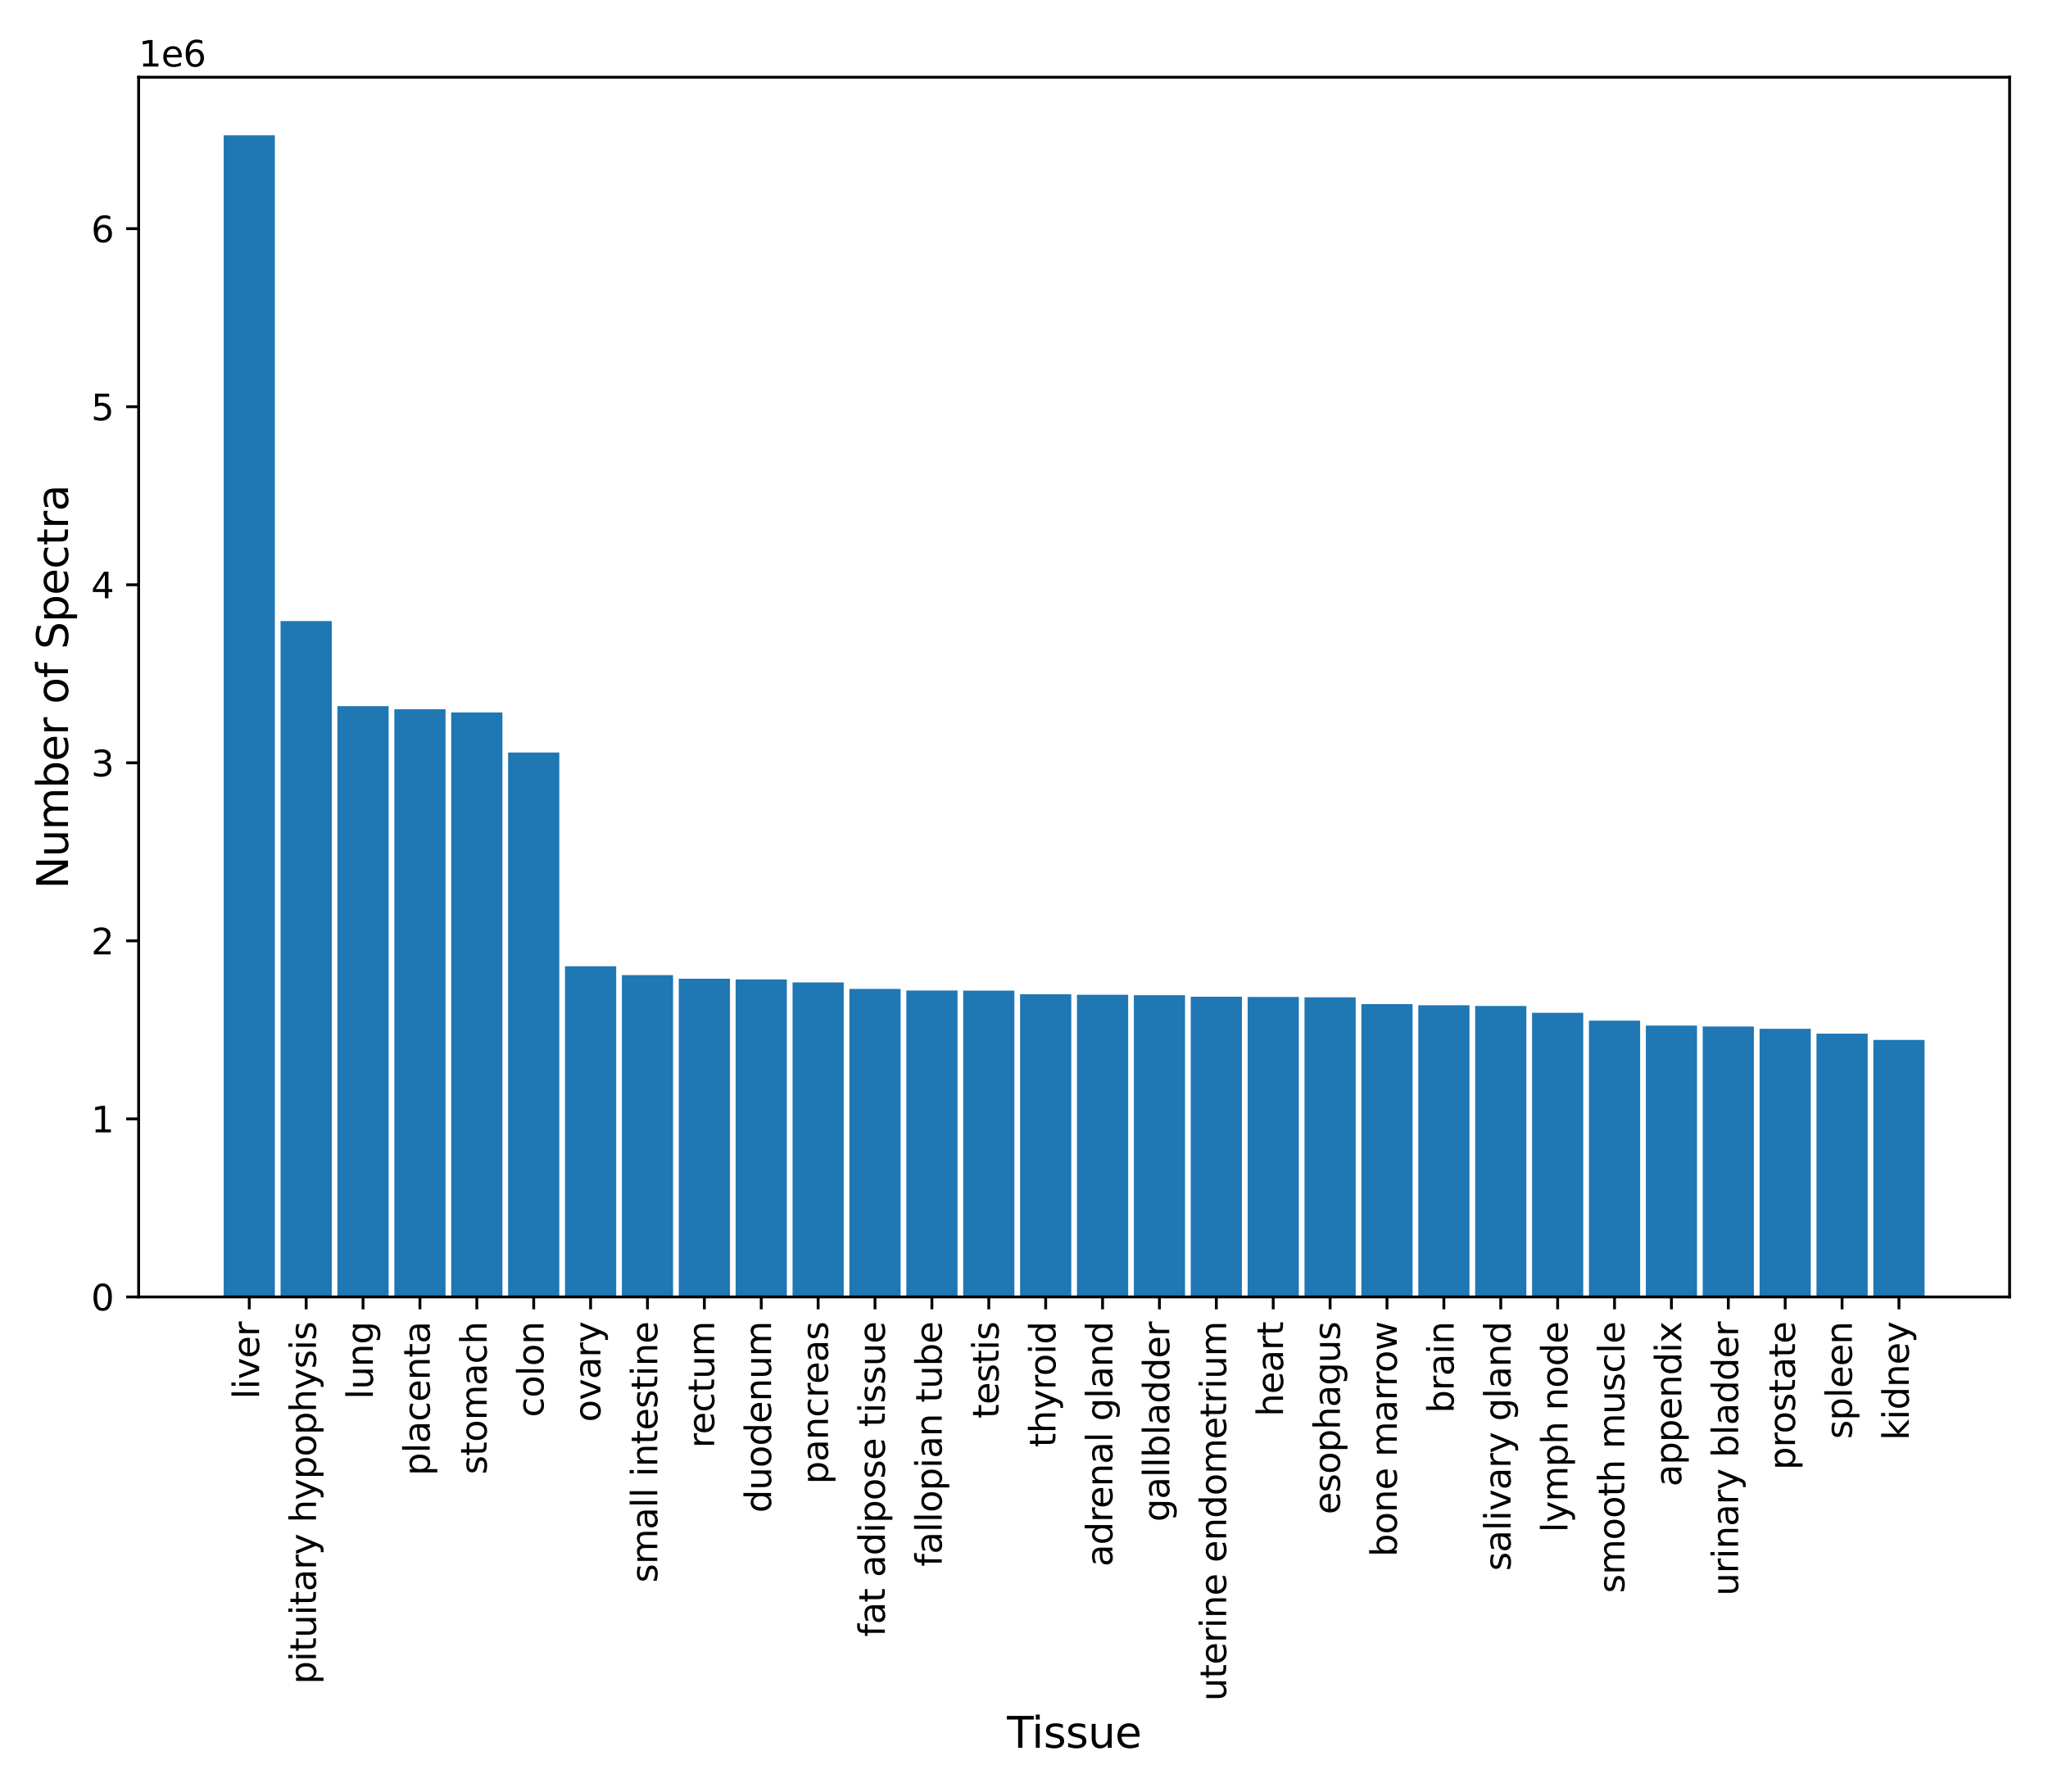 <?xml version="1.0" encoding="utf-8" standalone="no"?>
<!DOCTYPE svg PUBLIC "-//W3C//DTD SVG 1.1//EN"
  "http://www.w3.org/Graphics/SVG/1.1/DTD/svg11.dtd">
<svg xmlns:xlink="http://www.w3.org/1999/xlink" width="576pt" height="504pt" viewBox="0 0 576 504" xmlns="http://www.w3.org/2000/svg" version="1.1">
 <defs>
  <style type="text/css">*{stroke-linejoin: round; stroke-linecap: butt}</style>
 </defs>
 <g id="figure_1">
  <g id="patch_1">
   <path d="M 0 504 
L 576 504 
L 576 0 
L 0 0 
z
" style="fill: #ffffff"/>
  </g>
  <g id="axes_1">
   <g id="patch_2">
    <path d="M 38.99 364.84 
L 565.2 364.84 
L 565.2 21.72 
L 38.99 21.72 
z
" style="fill: #ffffff"/>
   </g>
   <g id="patch_3">
    <path d="M 62.909 364.84 
L 77.308 364.84 
L 77.308 38.059 
L 62.909 38.059 
z
" clip-path="url(#p0e1d384bc6)" style="fill: #1f77b4"/>
   </g>
   <g id="patch_4">
    <path d="M 78.908 364.84 
L 93.307 364.84 
L 93.307 174.72 
L 78.908 174.72 
z
" clip-path="url(#p0e1d384bc6)" style="fill: #1f77b4"/>
   </g>
   <g id="patch_5">
    <path d="M 94.907 364.84 
L 109.306 364.84 
L 109.306 198.65 
L 94.907 198.65 
z
" clip-path="url(#p0e1d384bc6)" style="fill: #1f77b4"/>
   </g>
   <g id="patch_6">
    <path d="M 110.906 364.84 
L 125.305 364.84 
L 125.305 199.526 
L 110.906 199.526 
z
" clip-path="url(#p0e1d384bc6)" style="fill: #1f77b4"/>
   </g>
   <g id="patch_7">
    <path d="M 126.905 364.84 
L 141.304 364.84 
L 141.304 200.425 
L 126.905 200.425 
z
" clip-path="url(#p0e1d384bc6)" style="fill: #1f77b4"/>
   </g>
   <g id="patch_8">
    <path d="M 142.904 364.84 
L 157.303 364.84 
L 157.303 211.698 
L 142.904 211.698 
z
" clip-path="url(#p0e1d384bc6)" style="fill: #1f77b4"/>
   </g>
   <g id="patch_9">
    <path d="M 158.903 364.84 
L 173.302 364.84 
L 173.302 271.833 
L 158.903 271.833 
z
" clip-path="url(#p0e1d384bc6)" style="fill: #1f77b4"/>
   </g>
   <g id="patch_10">
    <path d="M 174.902 364.84 
L 189.301 364.84 
L 189.301 274.313 
L 174.902 274.313 
z
" clip-path="url(#p0e1d384bc6)" style="fill: #1f77b4"/>
   </g>
   <g id="patch_11">
    <path d="M 190.901 364.84 
L 205.301 364.84 
L 205.301 275.327 
L 190.901 275.327 
z
" clip-path="url(#p0e1d384bc6)" style="fill: #1f77b4"/>
   </g>
   <g id="patch_12">
    <path d="M 206.9 364.84 
L 221.3 364.84 
L 221.3 275.529 
L 206.9 275.529 
z
" clip-path="url(#p0e1d384bc6)" style="fill: #1f77b4"/>
   </g>
   <g id="patch_13">
    <path d="M 222.9 364.84 
L 237.299 364.84 
L 237.299 276.376 
L 222.9 276.376 
z
" clip-path="url(#p0e1d384bc6)" style="fill: #1f77b4"/>
   </g>
   <g id="patch_14">
    <path d="M 238.899 364.84 
L 253.298 364.84 
L 253.298 278.196 
L 238.899 278.196 
z
" clip-path="url(#p0e1d384bc6)" style="fill: #1f77b4"/>
   </g>
   <g id="patch_15">
    <path d="M 254.898 364.84 
L 269.297 364.84 
L 269.297 278.652 
L 254.898 278.652 
z
" clip-path="url(#p0e1d384bc6)" style="fill: #1f77b4"/>
   </g>
   <g id="patch_16">
    <path d="M 270.897 364.84 
L 285.296 364.84 
L 285.296 278.684 
L 270.897 278.684 
z
" clip-path="url(#p0e1d384bc6)" style="fill: #1f77b4"/>
   </g>
   <g id="patch_17">
    <path d="M 286.896 364.84 
L 301.295 364.84 
L 301.295 279.69 
L 286.896 279.69 
z
" clip-path="url(#p0e1d384bc6)" style="fill: #1f77b4"/>
   </g>
   <g id="patch_18">
    <path d="M 302.895 364.84 
L 317.294 364.84 
L 317.294 279.846 
L 302.895 279.846 
z
" clip-path="url(#p0e1d384bc6)" style="fill: #1f77b4"/>
   </g>
   <g id="patch_19">
    <path d="M 318.894 364.84 
L 333.293 364.84 
L 333.293 279.96 
L 318.894 279.96 
z
" clip-path="url(#p0e1d384bc6)" style="fill: #1f77b4"/>
   </g>
   <g id="patch_20">
    <path d="M 334.893 364.84 
L 349.292 364.84 
L 349.292 280.391 
L 334.893 280.391 
z
" clip-path="url(#p0e1d384bc6)" style="fill: #1f77b4"/>
   </g>
   <g id="patch_21">
    <path d="M 350.892 364.84 
L 365.291 364.84 
L 365.291 280.459 
L 350.892 280.459 
z
" clip-path="url(#p0e1d384bc6)" style="fill: #1f77b4"/>
   </g>
   <g id="patch_22">
    <path d="M 366.891 364.84 
L 381.29 364.84 
L 381.29 280.569 
L 366.891 280.569 
z
" clip-path="url(#p0e1d384bc6)" style="fill: #1f77b4"/>
   </g>
   <g id="patch_23">
    <path d="M 382.89 364.84 
L 397.29 364.84 
L 397.29 282.467 
L 382.89 282.467 
z
" clip-path="url(#p0e1d384bc6)" style="fill: #1f77b4"/>
   </g>
   <g id="patch_24">
    <path d="M 398.889 364.84 
L 413.289 364.84 
L 413.289 282.79 
L 398.889 282.79 
z
" clip-path="url(#p0e1d384bc6)" style="fill: #1f77b4"/>
   </g>
   <g id="patch_25">
    <path d="M 414.889 364.84 
L 429.288 364.84 
L 429.288 282.999 
L 414.889 282.999 
z
" clip-path="url(#p0e1d384bc6)" style="fill: #1f77b4"/>
   </g>
   <g id="patch_26">
    <path d="M 430.888 364.84 
L 445.287 364.84 
L 445.287 284.918 
L 430.888 284.918 
z
" clip-path="url(#p0e1d384bc6)" style="fill: #1f77b4"/>
   </g>
   <g id="patch_27">
    <path d="M 446.887 364.84 
L 461.286 364.84 
L 461.286 287.13 
L 446.887 287.13 
z
" clip-path="url(#p0e1d384bc6)" style="fill: #1f77b4"/>
   </g>
   <g id="patch_28">
    <path d="M 462.886 364.84 
L 477.285 364.84 
L 477.285 288.506 
L 462.886 288.506 
z
" clip-path="url(#p0e1d384bc6)" style="fill: #1f77b4"/>
   </g>
   <g id="patch_29">
    <path d="M 478.885 364.84 
L 493.284 364.84 
L 493.284 288.761 
L 478.885 288.761 
z
" clip-path="url(#p0e1d384bc6)" style="fill: #1f77b4"/>
   </g>
   <g id="patch_30">
    <path d="M 494.884 364.84 
L 509.283 364.84 
L 509.283 289.41 
L 494.884 289.41 
z
" clip-path="url(#p0e1d384bc6)" style="fill: #1f77b4"/>
   </g>
   <g id="patch_31">
    <path d="M 510.883 364.84 
L 525.282 364.84 
L 525.282 290.785 
L 510.883 290.785 
z
" clip-path="url(#p0e1d384bc6)" style="fill: #1f77b4"/>
   </g>
   <g id="patch_32">
    <path d="M 526.882 364.84 
L 541.281 364.84 
L 541.281 292.549 
L 526.882 292.549 
z
" clip-path="url(#p0e1d384bc6)" style="fill: #1f77b4"/>
   </g>
   <g id="matplotlib.axis_1">
    <g id="xtick_1">
     <g id="line2d_1">
      <defs>
       <path id="m7812e07e1c" d="M 0 0 
L 0 3.5 
" style="stroke: #000000; stroke-width: 0.8"/>
      </defs>
      <g>
       <use xlink:href="#m7812e07e1c" x="70.108" y="364.84" style="stroke: #000000; stroke-width: 0.8"/>
      </g>
     </g>
     <g id="text_1">
      <!-- liver -->
      <g transform="translate(72.868 393.579) rotate(-90) scale(0.1 -0.1)">
       <defs>
        <path id="DejaVuSans-6c" d="M 603 4863 
L 1178 4863 
L 1178 0 
L 603 0 
L 603 4863 
z
" transform="scale(0.016)"/>
        <path id="DejaVuSans-69" d="M 603 3500 
L 1178 3500 
L 1178 0 
L 603 0 
L 603 3500 
z
M 603 4863 
L 1178 4863 
L 1178 4134 
L 603 4134 
L 603 4863 
z
" transform="scale(0.016)"/>
        <path id="DejaVuSans-76" d="M 191 3500 
L 800 3500 
L 1894 563 
L 2988 3500 
L 3597 3500 
L 2284 0 
L 1503 0 
L 191 3500 
z
" transform="scale(0.016)"/>
        <path id="DejaVuSans-65" d="M 3597 1894 
L 3597 1613 
L 953 1613 
Q 991 1019 1311 708 
Q 1631 397 2203 397 
Q 2534 397 2845 478 
Q 3156 559 3463 722 
L 3463 178 
Q 3153 47 2828 -22 
Q 2503 -91 2169 -91 
Q 1331 -91 842 396 
Q 353 884 353 1716 
Q 353 2575 817 3079 
Q 1281 3584 2069 3584 
Q 2775 3584 3186 3129 
Q 3597 2675 3597 1894 
z
M 3022 2063 
Q 3016 2534 2758 2815 
Q 2500 3097 2075 3097 
Q 1594 3097 1305 2825 
Q 1016 2553 972 2059 
L 3022 2063 
z
" transform="scale(0.016)"/>
        <path id="DejaVuSans-72" d="M 2631 2963 
Q 2534 3019 2420 3045 
Q 2306 3072 2169 3072 
Q 1681 3072 1420 2755 
Q 1159 2438 1159 1844 
L 1159 0 
L 581 0 
L 581 3500 
L 1159 3500 
L 1159 2956 
Q 1341 3275 1631 3429 
Q 1922 3584 2338 3584 
Q 2397 3584 2469 3576 
Q 2541 3569 2628 3553 
L 2631 2963 
z
" transform="scale(0.016)"/>
       </defs>
       <use xlink:href="#DejaVuSans-6c"/>
       <use xlink:href="#DejaVuSans-69" x="27.783"/>
       <use xlink:href="#DejaVuSans-76" x="55.566"/>
       <use xlink:href="#DejaVuSans-65" x="114.746"/>
       <use xlink:href="#DejaVuSans-72" x="176.27"/>
      </g>
     </g>
    </g>
    <g id="xtick_2">
     <g id="line2d_2">
      <g>
       <use xlink:href="#m7812e07e1c" x="86.107" y="364.84" style="stroke: #000000; stroke-width: 0.8"/>
      </g>
     </g>
     <g id="text_2">
      <!-- pituitary hypophysis -->
      <g transform="translate(88.867 473.784) rotate(-90) scale(0.1 -0.1)">
       <defs>
        <path id="DejaVuSans-70" d="M 1159 525 
L 1159 -1331 
L 581 -1331 
L 581 3500 
L 1159 3500 
L 1159 2969 
Q 1341 3281 1617 3432 
Q 1894 3584 2278 3584 
Q 2916 3584 3314 3078 
Q 3713 2572 3713 1747 
Q 3713 922 3314 415 
Q 2916 -91 2278 -91 
Q 1894 -91 1617 61 
Q 1341 213 1159 525 
z
M 3116 1747 
Q 3116 2381 2855 2742 
Q 2594 3103 2138 3103 
Q 1681 3103 1420 2742 
Q 1159 2381 1159 1747 
Q 1159 1113 1420 752 
Q 1681 391 2138 391 
Q 2594 391 2855 752 
Q 3116 1113 3116 1747 
z
" transform="scale(0.016)"/>
        <path id="DejaVuSans-74" d="M 1172 4494 
L 1172 3500 
L 2356 3500 
L 2356 3053 
L 1172 3053 
L 1172 1153 
Q 1172 725 1289 603 
Q 1406 481 1766 481 
L 2356 481 
L 2356 0 
L 1766 0 
Q 1100 0 847 248 
Q 594 497 594 1153 
L 594 3053 
L 172 3053 
L 172 3500 
L 594 3500 
L 594 4494 
L 1172 4494 
z
" transform="scale(0.016)"/>
        <path id="DejaVuSans-75" d="M 544 1381 
L 544 3500 
L 1119 3500 
L 1119 1403 
Q 1119 906 1312 657 
Q 1506 409 1894 409 
Q 2359 409 2629 706 
Q 2900 1003 2900 1516 
L 2900 3500 
L 3475 3500 
L 3475 0 
L 2900 0 
L 2900 538 
Q 2691 219 2414 64 
Q 2138 -91 1772 -91 
Q 1169 -91 856 284 
Q 544 659 544 1381 
z
M 1991 3584 
L 1991 3584 
z
" transform="scale(0.016)"/>
        <path id="DejaVuSans-61" d="M 2194 1759 
Q 1497 1759 1228 1600 
Q 959 1441 959 1056 
Q 959 750 1161 570 
Q 1363 391 1709 391 
Q 2188 391 2477 730 
Q 2766 1069 2766 1631 
L 2766 1759 
L 2194 1759 
z
M 3341 1997 
L 3341 0 
L 2766 0 
L 2766 531 
Q 2569 213 2275 61 
Q 1981 -91 1556 -91 
Q 1019 -91 701 211 
Q 384 513 384 1019 
Q 384 1609 779 1909 
Q 1175 2209 1959 2209 
L 2766 2209 
L 2766 2266 
Q 2766 2663 2505 2880 
Q 2244 3097 1772 3097 
Q 1472 3097 1187 3025 
Q 903 2953 641 2809 
L 641 3341 
Q 956 3463 1253 3523 
Q 1550 3584 1831 3584 
Q 2591 3584 2966 3190 
Q 3341 2797 3341 1997 
z
" transform="scale(0.016)"/>
        <path id="DejaVuSans-79" d="M 2059 -325 
Q 1816 -950 1584 -1140 
Q 1353 -1331 966 -1331 
L 506 -1331 
L 506 -850 
L 844 -850 
Q 1081 -850 1212 -737 
Q 1344 -625 1503 -206 
L 1606 56 
L 191 3500 
L 800 3500 
L 1894 763 
L 2988 3500 
L 3597 3500 
L 2059 -325 
z
" transform="scale(0.016)"/>
        <path id="DejaVuSans-20" transform="scale(0.016)"/>
        <path id="DejaVuSans-68" d="M 3513 2113 
L 3513 0 
L 2938 0 
L 2938 2094 
Q 2938 2591 2744 2837 
Q 2550 3084 2163 3084 
Q 1697 3084 1428 2787 
Q 1159 2491 1159 1978 
L 1159 0 
L 581 0 
L 581 4863 
L 1159 4863 
L 1159 2956 
Q 1366 3272 1645 3428 
Q 1925 3584 2291 3584 
Q 2894 3584 3203 3211 
Q 3513 2838 3513 2113 
z
" transform="scale(0.016)"/>
        <path id="DejaVuSans-6f" d="M 1959 3097 
Q 1497 3097 1228 2736 
Q 959 2375 959 1747 
Q 959 1119 1226 758 
Q 1494 397 1959 397 
Q 2419 397 2687 759 
Q 2956 1122 2956 1747 
Q 2956 2369 2687 2733 
Q 2419 3097 1959 3097 
z
M 1959 3584 
Q 2709 3584 3137 3096 
Q 3566 2609 3566 1747 
Q 3566 888 3137 398 
Q 2709 -91 1959 -91 
Q 1206 -91 779 398 
Q 353 888 353 1747 
Q 353 2609 779 3096 
Q 1206 3584 1959 3584 
z
" transform="scale(0.016)"/>
        <path id="DejaVuSans-73" d="M 2834 3397 
L 2834 2853 
Q 2591 2978 2328 3040 
Q 2066 3103 1784 3103 
Q 1356 3103 1142 2972 
Q 928 2841 928 2578 
Q 928 2378 1081 2264 
Q 1234 2150 1697 2047 
L 1894 2003 
Q 2506 1872 2764 1633 
Q 3022 1394 3022 966 
Q 3022 478 2636 193 
Q 2250 -91 1575 -91 
Q 1294 -91 989 -36 
Q 684 19 347 128 
L 347 722 
Q 666 556 975 473 
Q 1284 391 1588 391 
Q 1994 391 2212 530 
Q 2431 669 2431 922 
Q 2431 1156 2273 1281 
Q 2116 1406 1581 1522 
L 1381 1569 
Q 847 1681 609 1914 
Q 372 2147 372 2553 
Q 372 3047 722 3315 
Q 1072 3584 1716 3584 
Q 2034 3584 2315 3537 
Q 2597 3491 2834 3397 
z
" transform="scale(0.016)"/>
       </defs>
       <use xlink:href="#DejaVuSans-70"/>
       <use xlink:href="#DejaVuSans-69" x="63.477"/>
       <use xlink:href="#DejaVuSans-74" x="91.26"/>
       <use xlink:href="#DejaVuSans-75" x="130.469"/>
       <use xlink:href="#DejaVuSans-69" x="193.848"/>
       <use xlink:href="#DejaVuSans-74" x="221.631"/>
       <use xlink:href="#DejaVuSans-61" x="260.84"/>
       <use xlink:href="#DejaVuSans-72" x="322.119"/>
       <use xlink:href="#DejaVuSans-79" x="363.232"/>
       <use xlink:href="#DejaVuSans-20" x="422.412"/>
       <use xlink:href="#DejaVuSans-68" x="454.199"/>
       <use xlink:href="#DejaVuSans-79" x="517.578"/>
       <use xlink:href="#DejaVuSans-70" x="576.758"/>
       <use xlink:href="#DejaVuSans-6f" x="640.234"/>
       <use xlink:href="#DejaVuSans-70" x="701.416"/>
       <use xlink:href="#DejaVuSans-68" x="764.893"/>
       <use xlink:href="#DejaVuSans-79" x="828.271"/>
       <use xlink:href="#DejaVuSans-73" x="887.451"/>
       <use xlink:href="#DejaVuSans-69" x="939.551"/>
       <use xlink:href="#DejaVuSans-73" x="967.334"/>
      </g>
     </g>
    </g>
    <g id="xtick_3">
     <g id="line2d_3">
      <g>
       <use xlink:href="#m7812e07e1c" x="102.106" y="364.84" style="stroke: #000000; stroke-width: 0.8"/>
      </g>
     </g>
     <g id="text_3">
      <!-- lung -->
      <g transform="translate(104.866 393.642) rotate(-90) scale(0.1 -0.1)">
       <defs>
        <path id="DejaVuSans-6e" d="M 3513 2113 
L 3513 0 
L 2938 0 
L 2938 2094 
Q 2938 2591 2744 2837 
Q 2550 3084 2163 3084 
Q 1697 3084 1428 2787 
Q 1159 2491 1159 1978 
L 1159 0 
L 581 0 
L 581 3500 
L 1159 3500 
L 1159 2956 
Q 1366 3272 1645 3428 
Q 1925 3584 2291 3584 
Q 2894 3584 3203 3211 
Q 3513 2838 3513 2113 
z
" transform="scale(0.016)"/>
        <path id="DejaVuSans-67" d="M 2906 1791 
Q 2906 2416 2648 2759 
Q 2391 3103 1925 3103 
Q 1463 3103 1205 2759 
Q 947 2416 947 1791 
Q 947 1169 1205 825 
Q 1463 481 1925 481 
Q 2391 481 2648 825 
Q 2906 1169 2906 1791 
z
M 3481 434 
Q 3481 -459 3084 -895 
Q 2688 -1331 1869 -1331 
Q 1566 -1331 1297 -1286 
Q 1028 -1241 775 -1147 
L 775 -588 
Q 1028 -725 1275 -790 
Q 1522 -856 1778 -856 
Q 2344 -856 2625 -561 
Q 2906 -266 2906 331 
L 2906 616 
Q 2728 306 2450 153 
Q 2172 0 1784 0 
Q 1141 0 747 490 
Q 353 981 353 1791 
Q 353 2603 747 3093 
Q 1141 3584 1784 3584 
Q 2172 3584 2450 3431 
Q 2728 3278 2906 2969 
L 2906 3500 
L 3481 3500 
L 3481 434 
z
" transform="scale(0.016)"/>
       </defs>
       <use xlink:href="#DejaVuSans-6c"/>
       <use xlink:href="#DejaVuSans-75" x="27.783"/>
       <use xlink:href="#DejaVuSans-6e" x="91.162"/>
       <use xlink:href="#DejaVuSans-67" x="154.541"/>
      </g>
     </g>
    </g>
    <g id="xtick_4">
     <g id="line2d_4">
      <g>
       <use xlink:href="#m7812e07e1c" x="118.105" y="364.84" style="stroke: #000000; stroke-width: 0.8"/>
      </g>
     </g>
     <g id="text_4">
      <!-- placenta -->
      <g transform="translate(120.865 415.132) rotate(-90) scale(0.1 -0.1)">
       <defs>
        <path id="DejaVuSans-63" d="M 3122 3366 
L 3122 2828 
Q 2878 2963 2633 3030 
Q 2388 3097 2138 3097 
Q 1578 3097 1268 2742 
Q 959 2388 959 1747 
Q 959 1106 1268 751 
Q 1578 397 2138 397 
Q 2388 397 2633 464 
Q 2878 531 3122 666 
L 3122 134 
Q 2881 22 2623 -34 
Q 2366 -91 2075 -91 
Q 1284 -91 818 406 
Q 353 903 353 1747 
Q 353 2603 823 3093 
Q 1294 3584 2113 3584 
Q 2378 3584 2631 3529 
Q 2884 3475 3122 3366 
z
" transform="scale(0.016)"/>
       </defs>
       <use xlink:href="#DejaVuSans-70"/>
       <use xlink:href="#DejaVuSans-6c" x="63.477"/>
       <use xlink:href="#DejaVuSans-61" x="91.26"/>
       <use xlink:href="#DejaVuSans-63" x="152.539"/>
       <use xlink:href="#DejaVuSans-65" x="207.52"/>
       <use xlink:href="#DejaVuSans-6e" x="269.043"/>
       <use xlink:href="#DejaVuSans-74" x="332.422"/>
       <use xlink:href="#DejaVuSans-61" x="371.631"/>
      </g>
     </g>
    </g>
    <g id="xtick_5">
     <g id="line2d_5">
      <g>
       <use xlink:href="#m7812e07e1c" x="134.105" y="364.84" style="stroke: #000000; stroke-width: 0.8"/>
      </g>
     </g>
     <g id="text_5">
      <!-- stomach -->
      <g transform="translate(136.864 414.793) rotate(-90) scale(0.1 -0.1)">
       <defs>
        <path id="DejaVuSans-6d" d="M 3328 2828 
Q 3544 3216 3844 3400 
Q 4144 3584 4550 3584 
Q 5097 3584 5394 3201 
Q 5691 2819 5691 2113 
L 5691 0 
L 5113 0 
L 5113 2094 
Q 5113 2597 4934 2840 
Q 4756 3084 4391 3084 
Q 3944 3084 3684 2787 
Q 3425 2491 3425 1978 
L 3425 0 
L 2847 0 
L 2847 2094 
Q 2847 2600 2669 2842 
Q 2491 3084 2119 3084 
Q 1678 3084 1418 2786 
Q 1159 2488 1159 1978 
L 1159 0 
L 581 0 
L 581 3500 
L 1159 3500 
L 1159 2956 
Q 1356 3278 1631 3431 
Q 1906 3584 2284 3584 
Q 2666 3584 2933 3390 
Q 3200 3197 3328 2828 
z
" transform="scale(0.016)"/>
       </defs>
       <use xlink:href="#DejaVuSans-73"/>
       <use xlink:href="#DejaVuSans-74" x="52.1"/>
       <use xlink:href="#DejaVuSans-6f" x="91.309"/>
       <use xlink:href="#DejaVuSans-6d" x="152.49"/>
       <use xlink:href="#DejaVuSans-61" x="249.902"/>
       <use xlink:href="#DejaVuSans-63" x="311.182"/>
       <use xlink:href="#DejaVuSans-68" x="366.162"/>
      </g>
     </g>
    </g>
    <g id="xtick_6">
     <g id="line2d_6">
      <g>
       <use xlink:href="#m7812e07e1c" x="150.104" y="364.84" style="stroke: #000000; stroke-width: 0.8"/>
      </g>
     </g>
     <g id="text_6">
      <!-- colon -->
      <g transform="translate(152.863 398.692) rotate(-90) scale(0.1 -0.1)">
       <use xlink:href="#DejaVuSans-63"/>
       <use xlink:href="#DejaVuSans-6f" x="54.98"/>
       <use xlink:href="#DejaVuSans-6c" x="116.162"/>
       <use xlink:href="#DejaVuSans-6f" x="143.945"/>
       <use xlink:href="#DejaVuSans-6e" x="205.127"/>
      </g>
     </g>
    </g>
    <g id="xtick_7">
     <g id="line2d_7">
      <g>
       <use xlink:href="#m7812e07e1c" x="166.103" y="364.84" style="stroke: #000000; stroke-width: 0.8"/>
      </g>
     </g>
     <g id="text_7">
      <!-- ovary -->
      <g transform="translate(168.862 400.035) rotate(-90) scale(0.1 -0.1)">
       <use xlink:href="#DejaVuSans-6f"/>
       <use xlink:href="#DejaVuSans-76" x="61.182"/>
       <use xlink:href="#DejaVuSans-61" x="120.361"/>
       <use xlink:href="#DejaVuSans-72" x="181.641"/>
       <use xlink:href="#DejaVuSans-79" x="222.754"/>
      </g>
     </g>
    </g>
    <g id="xtick_8">
     <g id="line2d_8">
      <g>
       <use xlink:href="#m7812e07e1c" x="182.102" y="364.84" style="stroke: #000000; stroke-width: 0.8"/>
      </g>
     </g>
     <g id="text_8">
      <!-- small intestine -->
      <g transform="translate(184.861 445.24) rotate(-90) scale(0.1 -0.1)">
       <use xlink:href="#DejaVuSans-73"/>
       <use xlink:href="#DejaVuSans-6d" x="52.1"/>
       <use xlink:href="#DejaVuSans-61" x="149.512"/>
       <use xlink:href="#DejaVuSans-6c" x="210.791"/>
       <use xlink:href="#DejaVuSans-6c" x="238.574"/>
       <use xlink:href="#DejaVuSans-20" x="266.357"/>
       <use xlink:href="#DejaVuSans-69" x="298.145"/>
       <use xlink:href="#DejaVuSans-6e" x="325.928"/>
       <use xlink:href="#DejaVuSans-74" x="389.307"/>
       <use xlink:href="#DejaVuSans-65" x="428.516"/>
       <use xlink:href="#DejaVuSans-73" x="490.039"/>
       <use xlink:href="#DejaVuSans-74" x="542.139"/>
       <use xlink:href="#DejaVuSans-69" x="581.348"/>
       <use xlink:href="#DejaVuSans-6e" x="609.131"/>
       <use xlink:href="#DejaVuSans-65" x="672.51"/>
      </g>
     </g>
    </g>
    <g id="xtick_9">
     <g id="line2d_9">
      <g>
       <use xlink:href="#m7812e07e1c" x="198.101" y="364.84" style="stroke: #000000; stroke-width: 0.8"/>
      </g>
     </g>
     <g id="text_9">
      <!-- rectum -->
      <g transform="translate(200.86 407.376) rotate(-90) scale(0.1 -0.1)">
       <use xlink:href="#DejaVuSans-72"/>
       <use xlink:href="#DejaVuSans-65" x="38.863"/>
       <use xlink:href="#DejaVuSans-63" x="100.387"/>
       <use xlink:href="#DejaVuSans-74" x="155.367"/>
       <use xlink:href="#DejaVuSans-75" x="194.576"/>
       <use xlink:href="#DejaVuSans-6d" x="257.955"/>
      </g>
     </g>
    </g>
    <g id="xtick_10">
     <g id="line2d_10">
      <g>
       <use xlink:href="#m7812e07e1c" x="214.1" y="364.84" style="stroke: #000000; stroke-width: 0.8"/>
      </g>
     </g>
     <g id="text_10">
      <!-- duodenum -->
      <g transform="translate(216.859 425.562) rotate(-90) scale(0.1 -0.1)">
       <defs>
        <path id="DejaVuSans-64" d="M 2906 2969 
L 2906 4863 
L 3481 4863 
L 3481 0 
L 2906 0 
L 2906 525 
Q 2725 213 2448 61 
Q 2172 -91 1784 -91 
Q 1150 -91 751 415 
Q 353 922 353 1747 
Q 353 2572 751 3078 
Q 1150 3584 1784 3584 
Q 2172 3584 2448 3432 
Q 2725 3281 2906 2969 
z
M 947 1747 
Q 947 1113 1208 752 
Q 1469 391 1925 391 
Q 2381 391 2643 752 
Q 2906 1113 2906 1747 
Q 2906 2381 2643 2742 
Q 2381 3103 1925 3103 
Q 1469 3103 1208 2742 
Q 947 2381 947 1747 
z
" transform="scale(0.016)"/>
       </defs>
       <use xlink:href="#DejaVuSans-64"/>
       <use xlink:href="#DejaVuSans-75" x="63.477"/>
       <use xlink:href="#DejaVuSans-6f" x="126.855"/>
       <use xlink:href="#DejaVuSans-64" x="188.037"/>
       <use xlink:href="#DejaVuSans-65" x="251.514"/>
       <use xlink:href="#DejaVuSans-6e" x="313.037"/>
       <use xlink:href="#DejaVuSans-75" x="376.416"/>
       <use xlink:href="#DejaVuSans-6d" x="439.795"/>
      </g>
     </g>
    </g>
    <g id="xtick_11">
     <g id="line2d_11">
      <g>
       <use xlink:href="#m7812e07e1c" x="230.099" y="364.84" style="stroke: #000000; stroke-width: 0.8"/>
      </g>
     </g>
     <g id="text_11">
      <!-- pancreas -->
      <g transform="translate(232.858 417.529) rotate(-90) scale(0.1 -0.1)">
       <use xlink:href="#DejaVuSans-70"/>
       <use xlink:href="#DejaVuSans-61" x="63.477"/>
       <use xlink:href="#DejaVuSans-6e" x="124.756"/>
       <use xlink:href="#DejaVuSans-63" x="188.135"/>
       <use xlink:href="#DejaVuSans-72" x="243.115"/>
       <use xlink:href="#DejaVuSans-65" x="281.979"/>
       <use xlink:href="#DejaVuSans-61" x="343.502"/>
       <use xlink:href="#DejaVuSans-73" x="404.781"/>
      </g>
     </g>
    </g>
    <g id="xtick_12">
     <g id="line2d_12">
      <g>
       <use xlink:href="#m7812e07e1c" x="246.098" y="364.84" style="stroke: #000000; stroke-width: 0.8"/>
      </g>
     </g>
     <g id="text_12">
      <!-- fat adipose tissue -->
      <g transform="translate(248.858 460.457) rotate(-90) scale(0.1 -0.1)">
       <defs>
        <path id="DejaVuSans-66" d="M 2375 4863 
L 2375 4384 
L 1825 4384 
Q 1516 4384 1395 4259 
Q 1275 4134 1275 3809 
L 1275 3500 
L 2222 3500 
L 2222 3053 
L 1275 3053 
L 1275 0 
L 697 0 
L 697 3053 
L 147 3053 
L 147 3500 
L 697 3500 
L 697 3744 
Q 697 4328 969 4595 
Q 1241 4863 1831 4863 
L 2375 4863 
z
" transform="scale(0.016)"/>
       </defs>
       <use xlink:href="#DejaVuSans-66"/>
       <use xlink:href="#DejaVuSans-61" x="35.205"/>
       <use xlink:href="#DejaVuSans-74" x="96.484"/>
       <use xlink:href="#DejaVuSans-20" x="135.693"/>
       <use xlink:href="#DejaVuSans-61" x="167.48"/>
       <use xlink:href="#DejaVuSans-64" x="228.76"/>
       <use xlink:href="#DejaVuSans-69" x="292.236"/>
       <use xlink:href="#DejaVuSans-70" x="320.02"/>
       <use xlink:href="#DejaVuSans-6f" x="383.496"/>
       <use xlink:href="#DejaVuSans-73" x="444.678"/>
       <use xlink:href="#DejaVuSans-65" x="496.777"/>
       <use xlink:href="#DejaVuSans-20" x="558.301"/>
       <use xlink:href="#DejaVuSans-74" x="590.088"/>
       <use xlink:href="#DejaVuSans-69" x="629.297"/>
       <use xlink:href="#DejaVuSans-73" x="657.08"/>
       <use xlink:href="#DejaVuSans-73" x="709.18"/>
       <use xlink:href="#DejaVuSans-75" x="761.279"/>
       <use xlink:href="#DejaVuSans-65" x="824.658"/>
      </g>
     </g>
    </g>
    <g id="xtick_13">
     <g id="line2d_13">
      <g>
       <use xlink:href="#m7812e07e1c" x="262.097" y="364.84" style="stroke: #000000; stroke-width: 0.8"/>
      </g>
     </g>
     <g id="text_13">
      <!-- fallopian tube -->
      <g transform="translate(264.857 440.693) rotate(-90) scale(0.1 -0.1)">
       <defs>
        <path id="DejaVuSans-62" d="M 3116 1747 
Q 3116 2381 2855 2742 
Q 2594 3103 2138 3103 
Q 1681 3103 1420 2742 
Q 1159 2381 1159 1747 
Q 1159 1113 1420 752 
Q 1681 391 2138 391 
Q 2594 391 2855 752 
Q 3116 1113 3116 1747 
z
M 1159 2969 
Q 1341 3281 1617 3432 
Q 1894 3584 2278 3584 
Q 2916 3584 3314 3078 
Q 3713 2572 3713 1747 
Q 3713 922 3314 415 
Q 2916 -91 2278 -91 
Q 1894 -91 1617 61 
Q 1341 213 1159 525 
L 1159 0 
L 581 0 
L 581 4863 
L 1159 4863 
L 1159 2969 
z
" transform="scale(0.016)"/>
       </defs>
       <use xlink:href="#DejaVuSans-66"/>
       <use xlink:href="#DejaVuSans-61" x="35.205"/>
       <use xlink:href="#DejaVuSans-6c" x="96.484"/>
       <use xlink:href="#DejaVuSans-6c" x="124.268"/>
       <use xlink:href="#DejaVuSans-6f" x="152.051"/>
       <use xlink:href="#DejaVuSans-70" x="213.232"/>
       <use xlink:href="#DejaVuSans-69" x="276.709"/>
       <use xlink:href="#DejaVuSans-61" x="304.492"/>
       <use xlink:href="#DejaVuSans-6e" x="365.771"/>
       <use xlink:href="#DejaVuSans-20" x="429.15"/>
       <use xlink:href="#DejaVuSans-74" x="460.938"/>
       <use xlink:href="#DejaVuSans-75" x="500.146"/>
       <use xlink:href="#DejaVuSans-62" x="563.525"/>
       <use xlink:href="#DejaVuSans-65" x="627.002"/>
      </g>
     </g>
    </g>
    <g id="xtick_14">
     <g id="line2d_14">
      <g>
       <use xlink:href="#m7812e07e1c" x="278.096" y="364.84" style="stroke: #000000; stroke-width: 0.8"/>
      </g>
     </g>
     <g id="text_14">
      <!-- testis -->
      <g transform="translate(280.856 399.031) rotate(-90) scale(0.1 -0.1)">
       <use xlink:href="#DejaVuSans-74"/>
       <use xlink:href="#DejaVuSans-65" x="39.209"/>
       <use xlink:href="#DejaVuSans-73" x="100.732"/>
       <use xlink:href="#DejaVuSans-74" x="152.832"/>
       <use xlink:href="#DejaVuSans-69" x="192.041"/>
       <use xlink:href="#DejaVuSans-73" x="219.824"/>
      </g>
     </g>
    </g>
    <g id="xtick_15">
     <g id="line2d_15">
      <g>
       <use xlink:href="#m7812e07e1c" x="294.095" y="364.84" style="stroke: #000000; stroke-width: 0.8"/>
      </g>
     </g>
     <g id="text_15">
      <!-- thyroid -->
      <g transform="translate(296.855 407.148) rotate(-90) scale(0.1 -0.1)">
       <use xlink:href="#DejaVuSans-74"/>
       <use xlink:href="#DejaVuSans-68" x="39.209"/>
       <use xlink:href="#DejaVuSans-79" x="102.588"/>
       <use xlink:href="#DejaVuSans-72" x="161.768"/>
       <use xlink:href="#DejaVuSans-6f" x="200.631"/>
       <use xlink:href="#DejaVuSans-69" x="261.812"/>
       <use xlink:href="#DejaVuSans-64" x="289.596"/>
      </g>
     </g>
    </g>
    <g id="xtick_16">
     <g id="line2d_16">
      <g>
       <use xlink:href="#m7812e07e1c" x="310.095" y="364.84" style="stroke: #000000; stroke-width: 0.8"/>
      </g>
     </g>
     <g id="text_16">
      <!-- adrenal gland -->
      <g transform="translate(312.854 440.718) rotate(-90) scale(0.1 -0.1)">
       <use xlink:href="#DejaVuSans-61"/>
       <use xlink:href="#DejaVuSans-64" x="61.279"/>
       <use xlink:href="#DejaVuSans-72" x="124.756"/>
       <use xlink:href="#DejaVuSans-65" x="163.619"/>
       <use xlink:href="#DejaVuSans-6e" x="225.143"/>
       <use xlink:href="#DejaVuSans-61" x="288.521"/>
       <use xlink:href="#DejaVuSans-6c" x="349.801"/>
       <use xlink:href="#DejaVuSans-20" x="377.584"/>
       <use xlink:href="#DejaVuSans-67" x="409.371"/>
       <use xlink:href="#DejaVuSans-6c" x="472.848"/>
       <use xlink:href="#DejaVuSans-61" x="500.631"/>
       <use xlink:href="#DejaVuSans-6e" x="561.91"/>
       <use xlink:href="#DejaVuSans-64" x="625.289"/>
      </g>
     </g>
    </g>
    <g id="xtick_17">
     <g id="line2d_17">
      <g>
       <use xlink:href="#m7812e07e1c" x="326.094" y="364.84" style="stroke: #000000; stroke-width: 0.8"/>
      </g>
     </g>
     <g id="text_17">
      <!-- gallbladder -->
      <g transform="translate(328.853 428.088) rotate(-90) scale(0.1 -0.1)">
       <use xlink:href="#DejaVuSans-67"/>
       <use xlink:href="#DejaVuSans-61" x="63.477"/>
       <use xlink:href="#DejaVuSans-6c" x="124.756"/>
       <use xlink:href="#DejaVuSans-6c" x="152.539"/>
       <use xlink:href="#DejaVuSans-62" x="180.322"/>
       <use xlink:href="#DejaVuSans-6c" x="243.799"/>
       <use xlink:href="#DejaVuSans-61" x="271.582"/>
       <use xlink:href="#DejaVuSans-64" x="332.861"/>
       <use xlink:href="#DejaVuSans-64" x="396.338"/>
       <use xlink:href="#DejaVuSans-65" x="459.814"/>
       <use xlink:href="#DejaVuSans-72" x="521.338"/>
      </g>
     </g>
    </g>
    <g id="xtick_18">
     <g id="line2d_18">
      <g>
       <use xlink:href="#m7812e07e1c" x="342.093" y="364.84" style="stroke: #000000; stroke-width: 0.8"/>
      </g>
     </g>
     <g id="text_18">
      <!-- uterine endometrium -->
      <g transform="translate(344.852 478.548) rotate(-90) scale(0.1 -0.1)">
       <use xlink:href="#DejaVuSans-75"/>
       <use xlink:href="#DejaVuSans-74" x="63.379"/>
       <use xlink:href="#DejaVuSans-65" x="102.588"/>
       <use xlink:href="#DejaVuSans-72" x="164.111"/>
       <use xlink:href="#DejaVuSans-69" x="205.225"/>
       <use xlink:href="#DejaVuSans-6e" x="233.008"/>
       <use xlink:href="#DejaVuSans-65" x="296.387"/>
       <use xlink:href="#DejaVuSans-20" x="357.91"/>
       <use xlink:href="#DejaVuSans-65" x="389.697"/>
       <use xlink:href="#DejaVuSans-6e" x="451.221"/>
       <use xlink:href="#DejaVuSans-64" x="514.6"/>
       <use xlink:href="#DejaVuSans-6f" x="578.076"/>
       <use xlink:href="#DejaVuSans-6d" x="639.258"/>
       <use xlink:href="#DejaVuSans-65" x="736.67"/>
       <use xlink:href="#DejaVuSans-74" x="798.193"/>
       <use xlink:href="#DejaVuSans-72" x="837.402"/>
       <use xlink:href="#DejaVuSans-69" x="878.516"/>
       <use xlink:href="#DejaVuSans-75" x="906.299"/>
       <use xlink:href="#DejaVuSans-6d" x="969.678"/>
      </g>
     </g>
    </g>
    <g id="xtick_19">
     <g id="line2d_19">
      <g>
       <use xlink:href="#m7812e07e1c" x="358.092" y="364.84" style="stroke: #000000; stroke-width: 0.8"/>
      </g>
     </g>
     <g id="text_19">
      <!-- heart -->
      <g transform="translate(360.851 398.49) rotate(-90) scale(0.1 -0.1)">
       <use xlink:href="#DejaVuSans-68"/>
       <use xlink:href="#DejaVuSans-65" x="63.379"/>
       <use xlink:href="#DejaVuSans-61" x="124.902"/>
       <use xlink:href="#DejaVuSans-72" x="186.182"/>
       <use xlink:href="#DejaVuSans-74" x="227.295"/>
      </g>
     </g>
    </g>
    <g id="xtick_20">
     <g id="line2d_20">
      <g>
       <use xlink:href="#m7812e07e1c" x="374.091" y="364.84" style="stroke: #000000; stroke-width: 0.8"/>
      </g>
     </g>
     <g id="text_20">
      <!-- esophagus -->
      <g transform="translate(376.85 426.031) rotate(-90) scale(0.1 -0.1)">
       <use xlink:href="#DejaVuSans-65"/>
       <use xlink:href="#DejaVuSans-73" x="61.523"/>
       <use xlink:href="#DejaVuSans-6f" x="113.623"/>
       <use xlink:href="#DejaVuSans-70" x="174.805"/>
       <use xlink:href="#DejaVuSans-68" x="238.281"/>
       <use xlink:href="#DejaVuSans-61" x="301.66"/>
       <use xlink:href="#DejaVuSans-67" x="362.939"/>
       <use xlink:href="#DejaVuSans-75" x="426.416"/>
       <use xlink:href="#DejaVuSans-73" x="489.795"/>
      </g>
     </g>
    </g>
    <g id="xtick_21">
     <g id="line2d_21">
      <g>
       <use xlink:href="#m7812e07e1c" x="390.09" y="364.84" style="stroke: #000000; stroke-width: 0.8"/>
      </g>
     </g>
     <g id="text_21">
      <!-- bone marrow -->
      <g transform="translate(392.849 437.963) rotate(-90) scale(0.1 -0.1)">
       <defs>
        <path id="DejaVuSans-77" d="M 269 3500 
L 844 3500 
L 1563 769 
L 2278 3500 
L 2956 3500 
L 3675 769 
L 4391 3500 
L 4966 3500 
L 4050 0 
L 3372 0 
L 2619 2869 
L 1863 0 
L 1184 0 
L 269 3500 
z
" transform="scale(0.016)"/>
       </defs>
       <use xlink:href="#DejaVuSans-62"/>
       <use xlink:href="#DejaVuSans-6f" x="63.477"/>
       <use xlink:href="#DejaVuSans-6e" x="124.658"/>
       <use xlink:href="#DejaVuSans-65" x="188.037"/>
       <use xlink:href="#DejaVuSans-20" x="249.561"/>
       <use xlink:href="#DejaVuSans-6d" x="281.348"/>
       <use xlink:href="#DejaVuSans-61" x="378.76"/>
       <use xlink:href="#DejaVuSans-72" x="440.039"/>
       <use xlink:href="#DejaVuSans-72" x="479.402"/>
       <use xlink:href="#DejaVuSans-6f" x="518.266"/>
       <use xlink:href="#DejaVuSans-77" x="579.447"/>
      </g>
     </g>
    </g>
    <g id="xtick_22">
     <g id="line2d_22">
      <g>
       <use xlink:href="#m7812e07e1c" x="406.089" y="364.84" style="stroke: #000000; stroke-width: 0.8"/>
      </g>
     </g>
     <g id="text_22">
      <!-- brain -->
      <g transform="translate(408.848 397.543) rotate(-90) scale(0.1 -0.1)">
       <use xlink:href="#DejaVuSans-62"/>
       <use xlink:href="#DejaVuSans-72" x="63.477"/>
       <use xlink:href="#DejaVuSans-61" x="104.59"/>
       <use xlink:href="#DejaVuSans-69" x="165.869"/>
       <use xlink:href="#DejaVuSans-6e" x="193.652"/>
      </g>
     </g>
    </g>
    <g id="xtick_23">
     <g id="line2d_23">
      <g>
       <use xlink:href="#m7812e07e1c" x="422.088" y="364.84" style="stroke: #000000; stroke-width: 0.8"/>
      </g>
     </g>
     <g id="text_23">
      <!-- salivary gland -->
      <g transform="translate(424.848 441.929) rotate(-90) scale(0.1 -0.1)">
       <use xlink:href="#DejaVuSans-73"/>
       <use xlink:href="#DejaVuSans-61" x="52.1"/>
       <use xlink:href="#DejaVuSans-6c" x="113.379"/>
       <use xlink:href="#DejaVuSans-69" x="141.162"/>
       <use xlink:href="#DejaVuSans-76" x="168.945"/>
       <use xlink:href="#DejaVuSans-61" x="228.125"/>
       <use xlink:href="#DejaVuSans-72" x="289.404"/>
       <use xlink:href="#DejaVuSans-79" x="330.518"/>
       <use xlink:href="#DejaVuSans-20" x="389.697"/>
       <use xlink:href="#DejaVuSans-67" x="421.484"/>
       <use xlink:href="#DejaVuSans-6c" x="484.961"/>
       <use xlink:href="#DejaVuSans-61" x="512.744"/>
       <use xlink:href="#DejaVuSans-6e" x="574.023"/>
       <use xlink:href="#DejaVuSans-64" x="637.402"/>
      </g>
     </g>
    </g>
    <g id="xtick_24">
     <g id="line2d_24">
      <g>
       <use xlink:href="#m7812e07e1c" x="438.087" y="364.84" style="stroke: #000000; stroke-width: 0.8"/>
      </g>
     </g>
     <g id="text_24">
      <!-- lymph node -->
      <g transform="translate(440.847 431.099) rotate(-90) scale(0.1 -0.1)">
       <use xlink:href="#DejaVuSans-6c"/>
       <use xlink:href="#DejaVuSans-79" x="27.783"/>
       <use xlink:href="#DejaVuSans-6d" x="86.963"/>
       <use xlink:href="#DejaVuSans-70" x="184.375"/>
       <use xlink:href="#DejaVuSans-68" x="247.852"/>
       <use xlink:href="#DejaVuSans-20" x="311.23"/>
       <use xlink:href="#DejaVuSans-6e" x="343.018"/>
       <use xlink:href="#DejaVuSans-6f" x="406.396"/>
       <use xlink:href="#DejaVuSans-64" x="467.578"/>
       <use xlink:href="#DejaVuSans-65" x="531.055"/>
      </g>
     </g>
    </g>
    <g id="xtick_25">
     <g id="line2d_25">
      <g>
       <use xlink:href="#m7812e07e1c" x="454.086" y="364.84" style="stroke: #000000; stroke-width: 0.8"/>
      </g>
     </g>
     <g id="text_25">
      <!-- smooth muscle -->
      <g transform="translate(456.846 448.181) rotate(-90) scale(0.1 -0.1)">
       <use xlink:href="#DejaVuSans-73"/>
       <use xlink:href="#DejaVuSans-6d" x="52.1"/>
       <use xlink:href="#DejaVuSans-6f" x="149.512"/>
       <use xlink:href="#DejaVuSans-6f" x="210.693"/>
       <use xlink:href="#DejaVuSans-74" x="271.875"/>
       <use xlink:href="#DejaVuSans-68" x="311.084"/>
       <use xlink:href="#DejaVuSans-20" x="374.463"/>
       <use xlink:href="#DejaVuSans-6d" x="406.25"/>
       <use xlink:href="#DejaVuSans-75" x="503.662"/>
       <use xlink:href="#DejaVuSans-73" x="567.041"/>
       <use xlink:href="#DejaVuSans-63" x="619.141"/>
       <use xlink:href="#DejaVuSans-6c" x="674.121"/>
       <use xlink:href="#DejaVuSans-65" x="701.904"/>
      </g>
     </g>
    </g>
    <g id="xtick_26">
     <g id="line2d_26">
      <g>
       <use xlink:href="#m7812e07e1c" x="470.085" y="364.84" style="stroke: #000000; stroke-width: 0.8"/>
      </g>
     </g>
     <g id="text_26">
      <!-- appendix -->
      <g transform="translate(472.845 418.201) rotate(-90) scale(0.1 -0.1)">
       <defs>
        <path id="DejaVuSans-78" d="M 3513 3500 
L 2247 1797 
L 3578 0 
L 2900 0 
L 1881 1375 
L 863 0 
L 184 0 
L 1544 1831 
L 300 3500 
L 978 3500 
L 1906 2253 
L 2834 3500 
L 3513 3500 
z
" transform="scale(0.016)"/>
       </defs>
       <use xlink:href="#DejaVuSans-61"/>
       <use xlink:href="#DejaVuSans-70" x="61.279"/>
       <use xlink:href="#DejaVuSans-70" x="124.756"/>
       <use xlink:href="#DejaVuSans-65" x="188.232"/>
       <use xlink:href="#DejaVuSans-6e" x="249.756"/>
       <use xlink:href="#DejaVuSans-64" x="313.135"/>
       <use xlink:href="#DejaVuSans-69" x="376.611"/>
       <use xlink:href="#DejaVuSans-78" x="404.395"/>
      </g>
     </g>
    </g>
    <g id="xtick_27">
     <g id="line2d_27">
      <g>
       <use xlink:href="#m7812e07e1c" x="486.085" y="364.84" style="stroke: #000000; stroke-width: 0.8"/>
      </g>
     </g>
     <g id="text_27">
      <!-- urinary bladder -->
      <g transform="translate(488.844 448.956) rotate(-90) scale(0.1 -0.1)">
       <use xlink:href="#DejaVuSans-75"/>
       <use xlink:href="#DejaVuSans-72" x="63.379"/>
       <use xlink:href="#DejaVuSans-69" x="104.492"/>
       <use xlink:href="#DejaVuSans-6e" x="132.275"/>
       <use xlink:href="#DejaVuSans-61" x="195.654"/>
       <use xlink:href="#DejaVuSans-72" x="256.934"/>
       <use xlink:href="#DejaVuSans-79" x="298.047"/>
       <use xlink:href="#DejaVuSans-20" x="357.227"/>
       <use xlink:href="#DejaVuSans-62" x="389.014"/>
       <use xlink:href="#DejaVuSans-6c" x="452.49"/>
       <use xlink:href="#DejaVuSans-61" x="480.273"/>
       <use xlink:href="#DejaVuSans-64" x="541.553"/>
       <use xlink:href="#DejaVuSans-64" x="605.029"/>
       <use xlink:href="#DejaVuSans-65" x="668.506"/>
       <use xlink:href="#DejaVuSans-72" x="730.029"/>
      </g>
     </g>
    </g>
    <g id="xtick_28">
     <g id="line2d_28">
      <g>
       <use xlink:href="#m7812e07e1c" x="502.084" y="364.84" style="stroke: #000000; stroke-width: 0.8"/>
      </g>
     </g>
     <g id="text_28">
      <!-- prostate -->
      <g transform="translate(504.843 413.524) rotate(-90) scale(0.1 -0.1)">
       <use xlink:href="#DejaVuSans-70"/>
       <use xlink:href="#DejaVuSans-72" x="63.477"/>
       <use xlink:href="#DejaVuSans-6f" x="102.34"/>
       <use xlink:href="#DejaVuSans-73" x="163.521"/>
       <use xlink:href="#DejaVuSans-74" x="215.621"/>
       <use xlink:href="#DejaVuSans-61" x="254.83"/>
       <use xlink:href="#DejaVuSans-74" x="316.109"/>
       <use xlink:href="#DejaVuSans-65" x="355.318"/>
      </g>
     </g>
    </g>
    <g id="xtick_29">
     <g id="line2d_29">
      <g>
       <use xlink:href="#m7812e07e1c" x="518.083" y="364.84" style="stroke: #000000; stroke-width: 0.8"/>
      </g>
     </g>
     <g id="text_29">
      <!-- spleen -->
      <g transform="translate(520.842 404.82) rotate(-90) scale(0.1 -0.1)">
       <use xlink:href="#DejaVuSans-73"/>
       <use xlink:href="#DejaVuSans-70" x="52.1"/>
       <use xlink:href="#DejaVuSans-6c" x="115.576"/>
       <use xlink:href="#DejaVuSans-65" x="143.359"/>
       <use xlink:href="#DejaVuSans-65" x="204.883"/>
       <use xlink:href="#DejaVuSans-6e" x="266.406"/>
      </g>
     </g>
    </g>
    <g id="xtick_30">
     <g id="line2d_30">
      <g>
       <use xlink:href="#m7812e07e1c" x="534.082" y="364.84" style="stroke: #000000; stroke-width: 0.8"/>
      </g>
     </g>
     <g id="text_30">
      <!-- kidney -->
      <g transform="translate(536.841 405.167) rotate(-90) scale(0.1 -0.1)">
       <defs>
        <path id="DejaVuSans-6b" d="M 581 4863 
L 1159 4863 
L 1159 1991 
L 2875 3500 
L 3609 3500 
L 1753 1863 
L 3688 0 
L 2938 0 
L 1159 1709 
L 1159 0 
L 581 0 
L 581 4863 
z
" transform="scale(0.016)"/>
       </defs>
       <use xlink:href="#DejaVuSans-6b"/>
       <use xlink:href="#DejaVuSans-69" x="57.91"/>
       <use xlink:href="#DejaVuSans-64" x="85.693"/>
       <use xlink:href="#DejaVuSans-6e" x="149.17"/>
       <use xlink:href="#DejaVuSans-65" x="212.549"/>
       <use xlink:href="#DejaVuSans-79" x="274.072"/>
      </g>
     </g>
    </g>
    <g id="text_31">
     <!-- Tissue -->
     <g transform="translate(283.205 491.666) scale(0.12 -0.12)">
      <defs>
       <path id="DejaVuSans-54" d="M -19 4666 
L 3928 4666 
L 3928 4134 
L 2272 4134 
L 2272 0 
L 1638 0 
L 1638 4134 
L -19 4134 
L -19 4666 
z
" transform="scale(0.016)"/>
      </defs>
      <use xlink:href="#DejaVuSans-54"/>
      <use xlink:href="#DejaVuSans-69" x="57.959"/>
      <use xlink:href="#DejaVuSans-73" x="85.742"/>
      <use xlink:href="#DejaVuSans-73" x="137.842"/>
      <use xlink:href="#DejaVuSans-75" x="189.941"/>
      <use xlink:href="#DejaVuSans-65" x="253.32"/>
     </g>
    </g>
   </g>
   <g id="matplotlib.axis_2">
    <g id="ytick_1">
     <g id="line2d_31">
      <defs>
       <path id="mff0664f6b9" d="M 0 0 
L -3.5 0 
" style="stroke: #000000; stroke-width: 0.8"/>
      </defs>
      <g>
       <use xlink:href="#mff0664f6b9" x="38.99" y="364.84" style="stroke: #000000; stroke-width: 0.8"/>
      </g>
     </g>
     <g id="text_32">
      <!-- 0 -->
      <g transform="translate(25.628 368.639) scale(0.1 -0.1)">
       <defs>
        <path id="DejaVuSans-30" d="M 2034 4250 
Q 1547 4250 1301 3770 
Q 1056 3291 1056 2328 
Q 1056 1369 1301 889 
Q 1547 409 2034 409 
Q 2525 409 2770 889 
Q 3016 1369 3016 2328 
Q 3016 3291 2770 3770 
Q 2525 4250 2034 4250 
z
M 2034 4750 
Q 2819 4750 3233 4129 
Q 3647 3509 3647 2328 
Q 3647 1150 3233 529 
Q 2819 -91 2034 -91 
Q 1250 -91 836 529 
Q 422 1150 422 2328 
Q 422 3509 836 4129 
Q 1250 4750 2034 4750 
z
" transform="scale(0.016)"/>
       </defs>
       <use xlink:href="#DejaVuSans-30"/>
      </g>
     </g>
    </g>
    <g id="ytick_2">
     <g id="line2d_32">
      <g>
       <use xlink:href="#mff0664f6b9" x="38.99" y="314.756" style="stroke: #000000; stroke-width: 0.8"/>
      </g>
     </g>
     <g id="text_33">
      <!-- 1 -->
      <g transform="translate(25.628 318.555) scale(0.1 -0.1)">
       <defs>
        <path id="DejaVuSans-31" d="M 794 531 
L 1825 531 
L 1825 4091 
L 703 3866 
L 703 4441 
L 1819 4666 
L 2450 4666 
L 2450 531 
L 3481 531 
L 3481 0 
L 794 0 
L 794 531 
z
" transform="scale(0.016)"/>
       </defs>
       <use xlink:href="#DejaVuSans-31"/>
      </g>
     </g>
    </g>
    <g id="ytick_3">
     <g id="line2d_33">
      <g>
       <use xlink:href="#mff0664f6b9" x="38.99" y="264.671" style="stroke: #000000; stroke-width: 0.8"/>
      </g>
     </g>
     <g id="text_34">
      <!-- 2 -->
      <g transform="translate(25.628 268.471) scale(0.1 -0.1)">
       <defs>
        <path id="DejaVuSans-32" d="M 1228 531 
L 3431 531 
L 3431 0 
L 469 0 
L 469 531 
Q 828 903 1448 1529 
Q 2069 2156 2228 2338 
Q 2531 2678 2651 2914 
Q 2772 3150 2772 3378 
Q 2772 3750 2511 3984 
Q 2250 4219 1831 4219 
Q 1534 4219 1204 4116 
Q 875 4013 500 3803 
L 500 4441 
Q 881 4594 1212 4672 
Q 1544 4750 1819 4750 
Q 2544 4750 2975 4387 
Q 3406 4025 3406 3419 
Q 3406 3131 3298 2873 
Q 3191 2616 2906 2266 
Q 2828 2175 2409 1742 
Q 1991 1309 1228 531 
z
" transform="scale(0.016)"/>
       </defs>
       <use xlink:href="#DejaVuSans-32"/>
      </g>
     </g>
    </g>
    <g id="ytick_4">
     <g id="line2d_34">
      <g>
       <use xlink:href="#mff0664f6b9" x="38.99" y="214.587" style="stroke: #000000; stroke-width: 0.8"/>
      </g>
     </g>
     <g id="text_35">
      <!-- 3 -->
      <g transform="translate(25.628 218.386) scale(0.1 -0.1)">
       <defs>
        <path id="DejaVuSans-33" d="M 2597 2516 
Q 3050 2419 3304 2112 
Q 3559 1806 3559 1356 
Q 3559 666 3084 287 
Q 2609 -91 1734 -91 
Q 1441 -91 1130 -33 
Q 819 25 488 141 
L 488 750 
Q 750 597 1062 519 
Q 1375 441 1716 441 
Q 2309 441 2620 675 
Q 2931 909 2931 1356 
Q 2931 1769 2642 2001 
Q 2353 2234 1838 2234 
L 1294 2234 
L 1294 2753 
L 1863 2753 
Q 2328 2753 2575 2939 
Q 2822 3125 2822 3475 
Q 2822 3834 2567 4026 
Q 2313 4219 1838 4219 
Q 1578 4219 1281 4162 
Q 984 4106 628 3988 
L 628 4550 
Q 988 4650 1302 4700 
Q 1616 4750 1894 4750 
Q 2613 4750 3031 4423 
Q 3450 4097 3450 3541 
Q 3450 3153 3228 2886 
Q 3006 2619 2597 2516 
z
" transform="scale(0.016)"/>
       </defs>
       <use xlink:href="#DejaVuSans-33"/>
      </g>
     </g>
    </g>
    <g id="ytick_5">
     <g id="line2d_35">
      <g>
       <use xlink:href="#mff0664f6b9" x="38.99" y="164.503" style="stroke: #000000; stroke-width: 0.8"/>
      </g>
     </g>
     <g id="text_36">
      <!-- 4 -->
      <g transform="translate(25.628 168.302) scale(0.1 -0.1)">
       <defs>
        <path id="DejaVuSans-34" d="M 2419 4116 
L 825 1625 
L 2419 1625 
L 2419 4116 
z
M 2253 4666 
L 3047 4666 
L 3047 1625 
L 3713 1625 
L 3713 1100 
L 3047 1100 
L 3047 0 
L 2419 0 
L 2419 1100 
L 313 1100 
L 313 1709 
L 2253 4666 
z
" transform="scale(0.016)"/>
       </defs>
       <use xlink:href="#DejaVuSans-34"/>
      </g>
     </g>
    </g>
    <g id="ytick_6">
     <g id="line2d_36">
      <g>
       <use xlink:href="#mff0664f6b9" x="38.99" y="114.418" style="stroke: #000000; stroke-width: 0.8"/>
      </g>
     </g>
     <g id="text_37">
      <!-- 5 -->
      <g transform="translate(25.628 118.218) scale(0.1 -0.1)">
       <defs>
        <path id="DejaVuSans-35" d="M 691 4666 
L 3169 4666 
L 3169 4134 
L 1269 4134 
L 1269 2991 
Q 1406 3038 1543 3061 
Q 1681 3084 1819 3084 
Q 2600 3084 3056 2656 
Q 3513 2228 3513 1497 
Q 3513 744 3044 326 
Q 2575 -91 1722 -91 
Q 1428 -91 1123 -41 
Q 819 9 494 109 
L 494 744 
Q 775 591 1075 516 
Q 1375 441 1709 441 
Q 2250 441 2565 725 
Q 2881 1009 2881 1497 
Q 2881 1984 2565 2268 
Q 2250 2553 1709 2553 
Q 1456 2553 1204 2497 
Q 953 2441 691 2322 
L 691 4666 
z
" transform="scale(0.016)"/>
       </defs>
       <use xlink:href="#DejaVuSans-35"/>
      </g>
     </g>
    </g>
    <g id="ytick_7">
     <g id="line2d_37">
      <g>
       <use xlink:href="#mff0664f6b9" x="38.99" y="64.334" style="stroke: #000000; stroke-width: 0.8"/>
      </g>
     </g>
     <g id="text_38">
      <!-- 6 -->
      <g transform="translate(25.628 68.133) scale(0.1 -0.1)">
       <defs>
        <path id="DejaVuSans-36" d="M 2113 2584 
Q 1688 2584 1439 2293 
Q 1191 2003 1191 1497 
Q 1191 994 1439 701 
Q 1688 409 2113 409 
Q 2538 409 2786 701 
Q 3034 994 3034 1497 
Q 3034 2003 2786 2293 
Q 2538 2584 2113 2584 
z
M 3366 4563 
L 3366 3988 
Q 3128 4100 2886 4159 
Q 2644 4219 2406 4219 
Q 1781 4219 1451 3797 
Q 1122 3375 1075 2522 
Q 1259 2794 1537 2939 
Q 1816 3084 2150 3084 
Q 2853 3084 3261 2657 
Q 3669 2231 3669 1497 
Q 3669 778 3244 343 
Q 2819 -91 2113 -91 
Q 1303 -91 875 529 
Q 447 1150 447 2328 
Q 447 3434 972 4092 
Q 1497 4750 2381 4750 
Q 2619 4750 2861 4703 
Q 3103 4656 3366 4563 
z
" transform="scale(0.016)"/>
       </defs>
       <use xlink:href="#DejaVuSans-36"/>
      </g>
     </g>
    </g>
    <g id="text_39">
     <!-- Number of Spectra -->
     <g transform="translate(19.132 250.085) rotate(-90) scale(0.12 -0.12)">
      <defs>
       <path id="DejaVuSans-4e" d="M 628 4666 
L 1478 4666 
L 3547 763 
L 3547 4666 
L 4159 4666 
L 4159 0 
L 3309 0 
L 1241 3903 
L 1241 0 
L 628 0 
L 628 4666 
z
" transform="scale(0.016)"/>
       <path id="DejaVuSans-53" d="M 3425 4513 
L 3425 3897 
Q 3066 4069 2747 4153 
Q 2428 4238 2131 4238 
Q 1616 4238 1336 4038 
Q 1056 3838 1056 3469 
Q 1056 3159 1242 3001 
Q 1428 2844 1947 2747 
L 2328 2669 
Q 3034 2534 3370 2195 
Q 3706 1856 3706 1288 
Q 3706 609 3251 259 
Q 2797 -91 1919 -91 
Q 1588 -91 1214 -16 
Q 841 59 441 206 
L 441 856 
Q 825 641 1194 531 
Q 1563 422 1919 422 
Q 2459 422 2753 634 
Q 3047 847 3047 1241 
Q 3047 1584 2836 1778 
Q 2625 1972 2144 2069 
L 1759 2144 
Q 1053 2284 737 2584 
Q 422 2884 422 3419 
Q 422 4038 858 4394 
Q 1294 4750 2059 4750 
Q 2388 4750 2728 4690 
Q 3069 4631 3425 4513 
z
" transform="scale(0.016)"/>
      </defs>
      <use xlink:href="#DejaVuSans-4e"/>
      <use xlink:href="#DejaVuSans-75" x="74.805"/>
      <use xlink:href="#DejaVuSans-6d" x="138.184"/>
      <use xlink:href="#DejaVuSans-62" x="235.596"/>
      <use xlink:href="#DejaVuSans-65" x="299.072"/>
      <use xlink:href="#DejaVuSans-72" x="360.596"/>
      <use xlink:href="#DejaVuSans-20" x="401.709"/>
      <use xlink:href="#DejaVuSans-6f" x="433.496"/>
      <use xlink:href="#DejaVuSans-66" x="494.678"/>
      <use xlink:href="#DejaVuSans-20" x="529.883"/>
      <use xlink:href="#DejaVuSans-53" x="561.67"/>
      <use xlink:href="#DejaVuSans-70" x="625.146"/>
      <use xlink:href="#DejaVuSans-65" x="688.623"/>
      <use xlink:href="#DejaVuSans-63" x="750.146"/>
      <use xlink:href="#DejaVuSans-74" x="805.127"/>
      <use xlink:href="#DejaVuSans-72" x="844.336"/>
      <use xlink:href="#DejaVuSans-61" x="885.449"/>
     </g>
    </g>
    <g id="text_40">
     <!-- 1e6 -->
     <g transform="translate(38.99 18.72) scale(0.1 -0.1)">
      <use xlink:href="#DejaVuSans-31"/>
      <use xlink:href="#DejaVuSans-65" x="63.623"/>
      <use xlink:href="#DejaVuSans-36" x="125.146"/>
     </g>
    </g>
   </g>
   <g id="patch_33">
    <path d="M 38.99 364.84 
L 38.99 21.72 
" style="fill: none; stroke: #000000; stroke-width: 0.8; stroke-linejoin: miter; stroke-linecap: square"/>
   </g>
   <g id="patch_34">
    <path d="M 565.2 364.84 
L 565.2 21.72 
" style="fill: none; stroke: #000000; stroke-width: 0.8; stroke-linejoin: miter; stroke-linecap: square"/>
   </g>
   <g id="patch_35">
    <path d="M 38.99 364.84 
L 565.2 364.84 
" style="fill: none; stroke: #000000; stroke-width: 0.8; stroke-linejoin: miter; stroke-linecap: square"/>
   </g>
   <g id="patch_36">
    <path d="M 38.99 21.72 
L 565.2 21.72 
" style="fill: none; stroke: #000000; stroke-width: 0.8; stroke-linejoin: miter; stroke-linecap: square"/>
   </g>
  </g>
 </g>
 <defs>
  <clipPath id="p0e1d384bc6">
   <rect x="38.99" y="21.72" width="526.21" height="343.12"/>
  </clipPath>
 </defs>
</svg>
